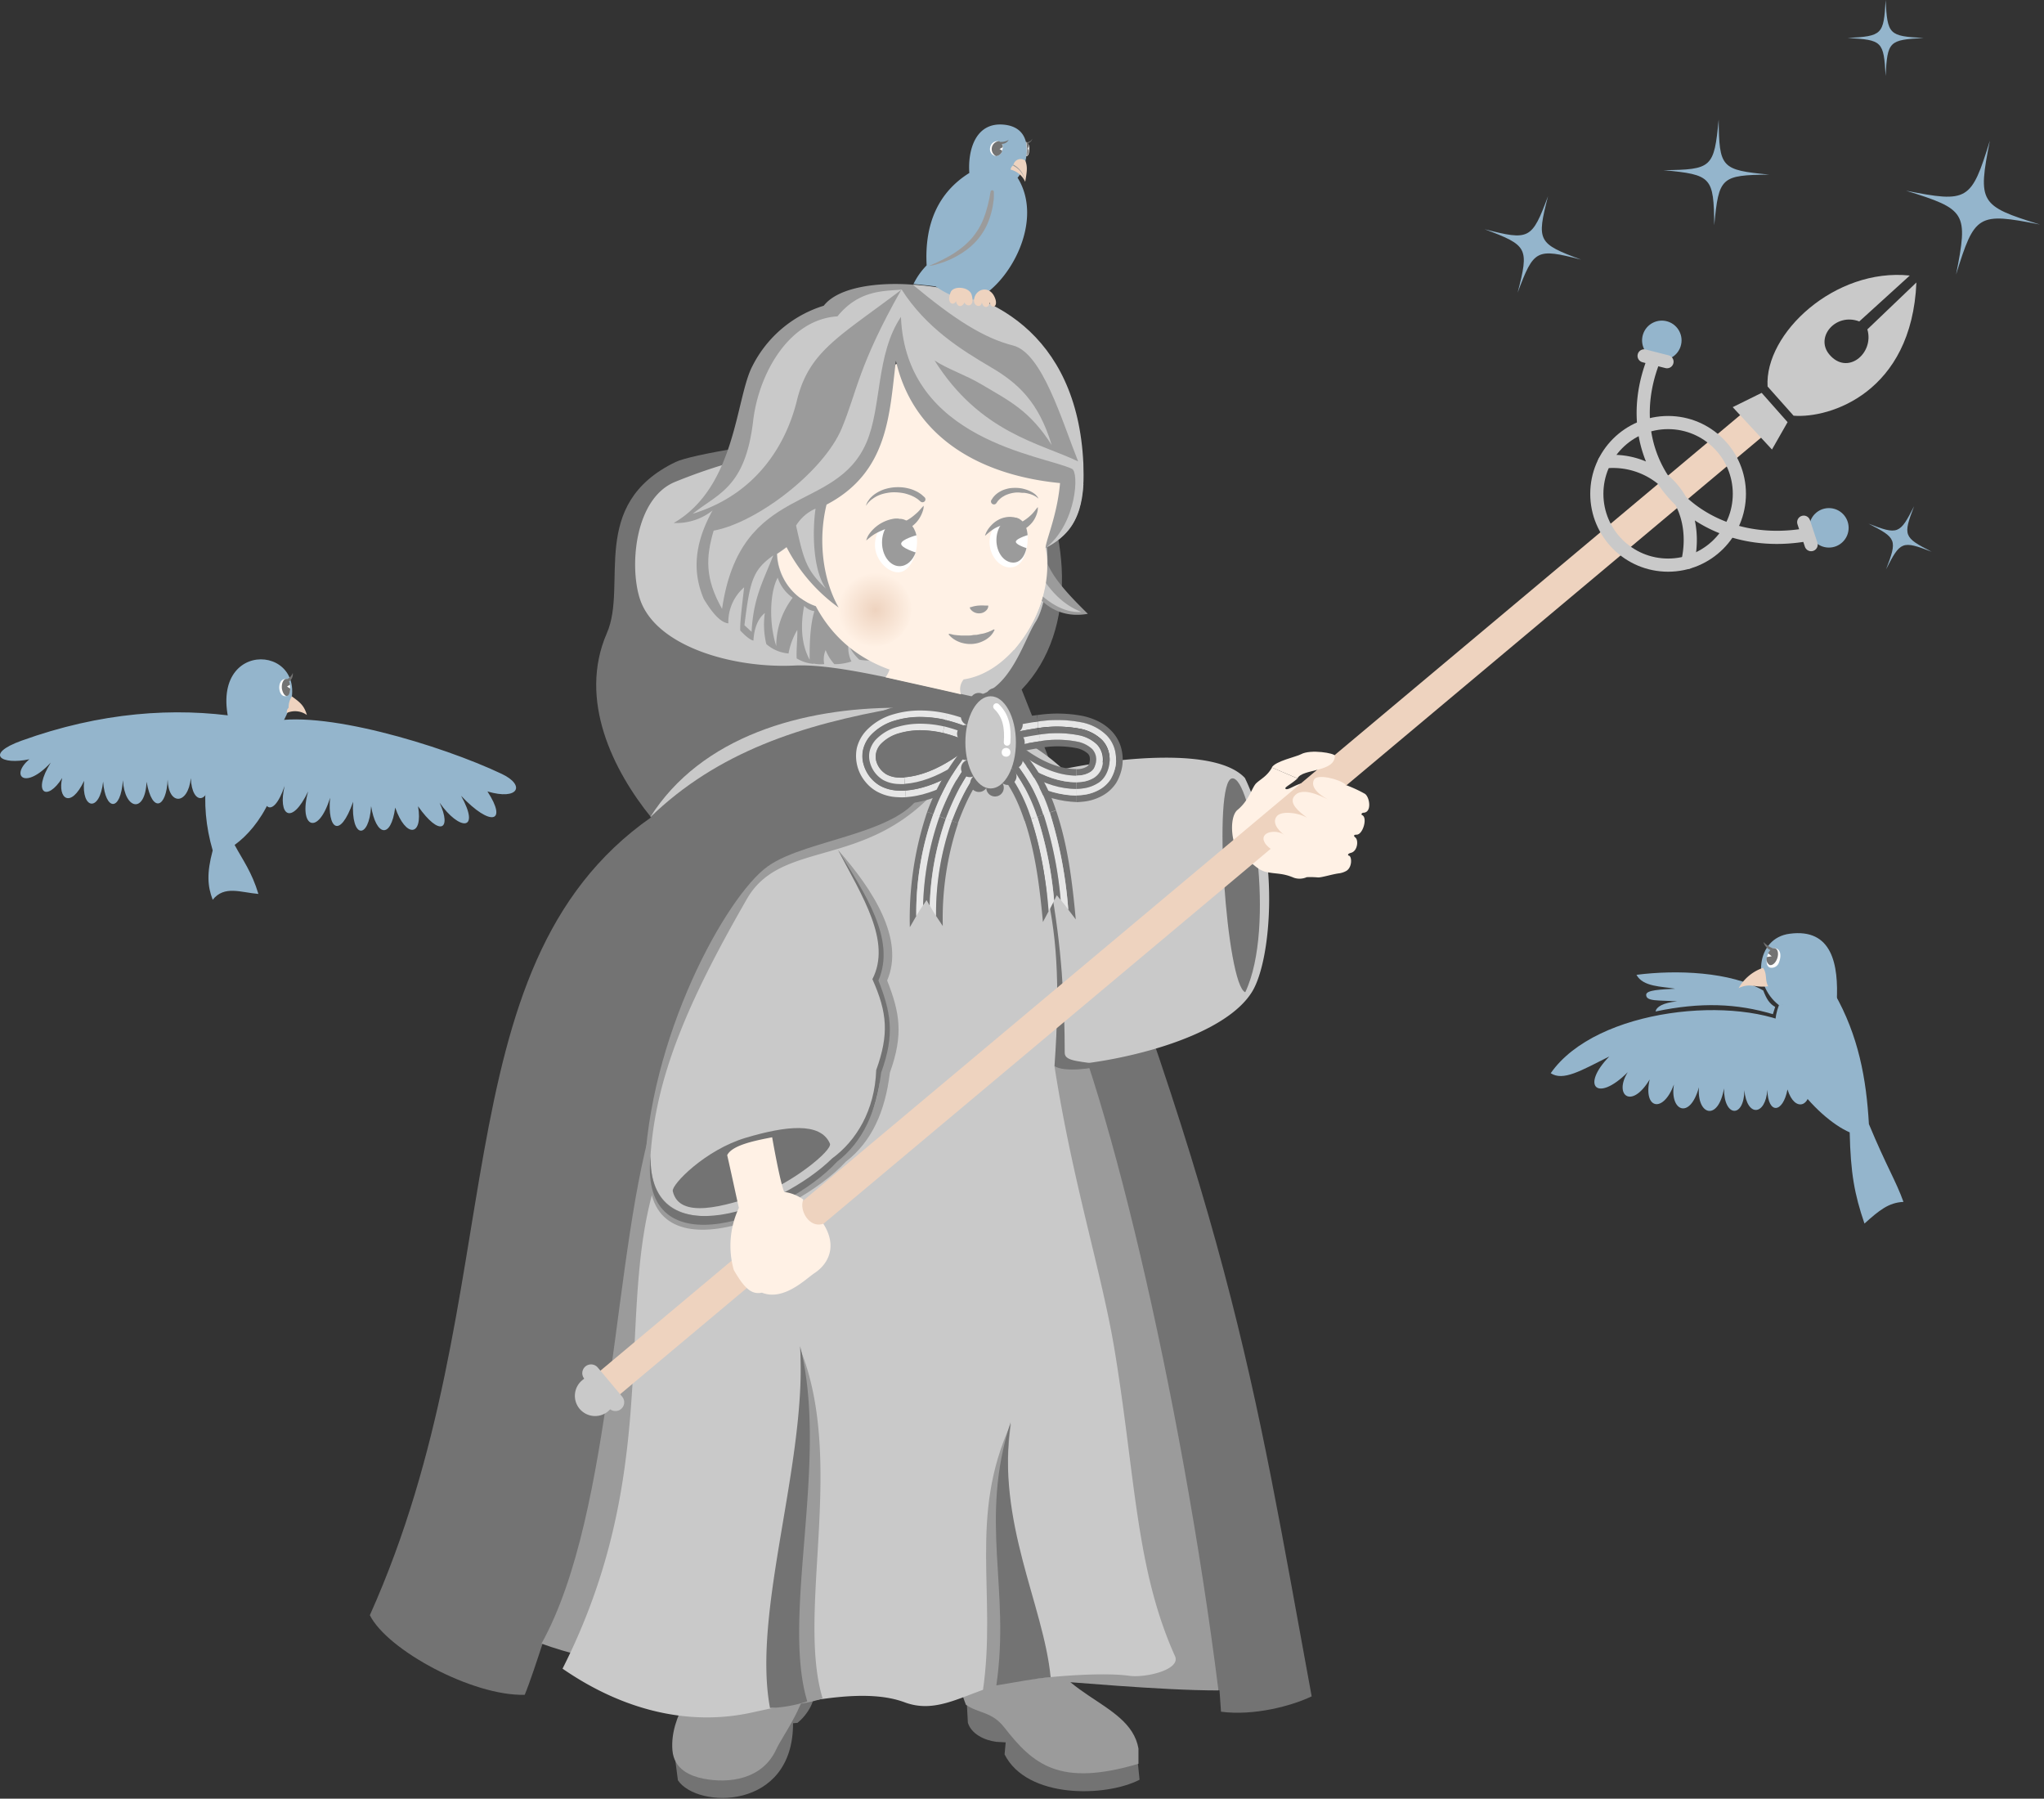 <?xml version="1.0" encoding="utf-8"?>
<!DOCTYPE svg PUBLIC "-//W3C//DTD SVG 1.1//EN"
"http://www.w3.org/Graphics/SVG/1.1/DTD/svg11.dtd">
<svg xmlns="http://www.w3.org/2000/svg"
   xmlns:xlink="http://www.w3.org/1999/xlink"
      width="466" height="410" viewBox="0 0 466 410">
<rect x="0" y="0" width="466" height="410" fill="#333333" stroke="none"/>
<defs>
  <style>.cls-1{fill:#737373;}.cls-2{fill:#9B9B9B;}.cls-12,.cls-14,.cls-15,.cls-3,.cls-7,.cls-8{fill:none;}.cls-3{stroke:#9B9B9B;}.cls-12,.cls-13,.cls-14,.cls-15,.cls-3,.cls-8{stroke-miterlimit:10;}.cls-15,.cls-3{stroke-width:3px;}.cls-13,.cls-4{fill:#c9c9c9;}.cls-5{fill:#fff1e5;}.cls-6{fill:#e6e6e6;}.cls-7{stroke:#737373;stroke-linejoin:round;stroke-dasharray:0 4.01;}.cls-13,.cls-14,.cls-15,.cls-7,.cls-8{stroke-linecap:round;}.cls-14,.cls-7{stroke-width:4px;}.cls-8{stroke:#fff;stroke-width:1.5px;}.cls-9{fill:#fff;}.cls-10{fill:url(#名称未設定グラデーション_14);}.cls-11{fill:url(#名称未設定グラデーション_14-2);}.cls-12{stroke:#eed3bf;stroke-linecap:square;stroke-width:7px;}.cls-13,.cls-14,.cls-15{stroke:#c9c9c9;}.cls-13{stroke-width:1.22px;}.cls-16{fill:#94b5cc;}.cls-17{fill:#eed3bf;}</style><radialGradient id="名称未設定グラデーション_14" cx="243.95" cy="138.35" r="11.22" gradientTransform="matrix(.76 0 0 .76 14.2 33.9)" gradientUnits="userSpaceOnUse"><stop offset="0" stop-color="#eed3bf"/><stop offset="1" stop-color="#fff1e5"/></radialGradient><radialGradient id="名称未設定グラデーション_14-2" cx="223.66" cy="169.21" r="7.61" gradientTransform="translate(41.02 .15)" xlink:href="#名称未設定グラデーション_14"/></defs><title>Prof_character</title><path class="cls-1" d="M153.55 398.08l1 7.73c4.35 6.53 26.33 7 26.25-13l1-.08c2.33-1.83 4.52-5.56 3.5-7.5z"/><path class="cls-2" d="M161.4 379.51c-2.5 4.5-8.73 11.51-8.1 19.44.35 4.48 4.29 5.93 7 6.48 5.83 1.17 13.5.25 16.67-6.67 1.5-3.28 7.17-10.42 7.75-18.67z"/><path class="cls-1" d="M259.32 400.95l.48 4.74c-7.77 4-25.65 4.36-30.77-5.77l.25-2.75-2.12-.12c-2.87-.37-5.75-1.87-6.5-4.37l-.25-4.62z"/><path class="cls-2" d="M259.55 402.05v-3.49c-2-11.39-21.24-11.76-22.34-27.74l-16.59 2.36c-2.76 6.43-2.23 10.84-.4 15.43 2.94 2 5.9 1.52 8.73 5.14 6.62 8.49 12.6 13.63 30.6 8.3z"/><path class="cls-1" d="M232.92 157.18c13.25-13.75 10.86-37.73 1.19-52.87-7.5-11.75-73.35-2.26-80.08 1-20 9.67-10.87 28-15.67 39-6.67 15.33 1.58 31.5 10.08 42-49.12 34.37-31.12 108.37-64.12 181.87 4 8 23.48 18.48 35.31 18.15 1.17-2.83 2.91-8.12 4.07-11.67 42.33-4.67 108-4.33 154.33 10.67l.34 4.85c7.5 1 16.17-1.33 20.67-3.5-13.5-73.35-17.87-108.73-66.12-229.5z"/><path class="cls-3" d="M211.4 181.35c-5 10.21-27 11.33-35.46 17.33-8.89 6.31-26.79 38.17-27.54 69.67"/><path class="cls-2" d="M123.45 374.66c5.42 2 14.76 4.42 17.76 4.17 2.5-16.75 17.27-96.44 8.27-125.31-9.83 30.24-9.36 91.14-26.03 121.14zM239.29 220.83c12.25 22 30 97 38.5 164.5-13.5 0-34-2-42.5-2.5 1-26.5 6-86.5 4-162z"/><path class="cls-4" d="M128.25 380.37c14.5 10 29.5 13 43.16 10s26.34-5.5 34.83-2.33c7.6 2.83 13.74-2.09 22.54-4.29 3.47-.87 20.62-2.87 28.72-1.75 3.63.5 11.78-1.37 10.38-4.49-9-20-9-41-13.81-70-2.91-17.48-9.54-38-13.67-64.5 13.5-.5 38.5-6.14 45.09-17 4.52-7.43 6.33-32.17-1.67-48.67-6.5-7-28.67-4.67-41.49-2-6-5.53-11.79-8.19-18.79-11-17.67 37.83-43.73 24-53.23 40.53-13.87 24.09-20.77 40.81-22 58.5a26.14 26.14 0 0 0 .48 8.43c-8.08 29.15 1.8 64.38-20.54 108.57zM236.07 141.83c-2.72 4.19-6 16.44-14.61 16.88-16.68-3.67-31.14-7.44-40.37-7-14 .67-31.83-4.37-35.26-15.37-2.38-7.64-1-22.79 8.09-26.5 37.67-15.33 61-5.17 82.41 5 3.74 8.24 2.96 21.99-.26 26.99z"/><path class="cls-1" d="M280.9 177.43c-4.55.61-1.25 47.17 3 48.75 7.09-14.92 1.34-49.33-3-48.75z"/><path class="cls-4" d="M148.2 186.33c11.68-18.52 34.74-25 56.53-25-21.91 3.85-41.1 10.04-56.53 25z"/><path class="cls-1" d="M224.79 162.08c15.16 24.25 17.95 55.44 17.95 77.94 0 2.07 4 1.83 8.8 2.81-2.16.67-8.8 1.69-11.13.19 2.74-38.59-3.62-45.69-15.62-80.94z"/><path class="cls-2" d="M191.07 193.76c5.5 10.58 13.25 20.83 8.82 29.44 3.43 7.67 3.8 12.6.87 20.73-.31 9.19-4.56 16.13-10.07 20.15-11.43 11.25-43 23.17-42.34-.7-4.13 29.56 32.91 14 44.46 1.45 6-4.65 9-11.52 10.07-20.33 3.19-8.81 2.19-13.81-.62-21 4.04-9.4-3.19-20.65-11.19-29.74z"/><path class="cls-1" d="M191.07 193.76c5.5 10.58 12.25 20.83 7.82 29.44 3.43 7.67 3.8 12.6.87 20.73-.31 9.19-4.56 16.13-10.07 20.15-11.43 11.25-42 23.13-41.37-.75-2.83 27 30.95 14 42.5 1.5 6-4.65 9-11.52 10.07-20.33 3.19-8.81 2.19-13.81-.62-21 4.03-9.4-3.05-19.74-9.2-29.74z"/><path class="cls-2" d="M182.45 307.56c1.67 26.33-7.54 59-3.4 81.11a30.41 30.41 0 0 0 8.5-1.5c-5.98-19.66 5.27-53.99-5.1-79.61z"/><path class="cls-1" d="M182.4 306.85c1.67 26.33-11 60.33-6.85 82.48a30.41 30.41 0 0 0 8.5-1.5c-5.98-19.65 5.02-54.98-1.65-80.98z"/><path class="cls-2" d="M230.49 324.51c-9.83 21.25-3.17 38.88-6.42 61 4.76-1.31 9.6-3 13.71-3.08-1.63-16.62-10.54-34.92-7.29-57.92z"/><path class="cls-1" d="M230.4 324.18c-7.25 22.5 0 37.88-3.25 60 5-.8 8.43-1.53 12.38-1.87-1.63-16.63-12.38-35.13-9.13-58.13zM153.38 271.51c1.45 6.51 11.83 3.5 20 .67 7.23-2.51 16.49-10 15.83-11.5-2.17-5-10.17-4-19.17-1.33-9.21 2.73-16.97 10.66-16.66 12.16z"/><path class="cls-5" d="M202.8 152.6a5.61 5.61 0 0 1-.92 1.79c6.48 1.48 10 2.21 17.21 3.88a3.48 3.48 0 0 1 .63-3.42z"/><path class="cls-1" d="M215.95 162.66a27.52 27.52 0 0 0-5.9-.71 21.28 21.28 0 0 0-6.2.82 13.63 13.63 0 0 0-6.51 3.93 9 9 0 0 0-2 3.83 9.21 9.21 0 0 0 1.93 7.65 9.07 9.07 0 0 0 2.67 2.26 10.7 10.7 0 0 0 4.8 1.28 12.49 12.49 0 0 0 1.77 0l.11 1.5a14.35 14.35 0 0 1-4.3-.27 10.94 10.94 0 0 1-3.11-1.17 10.57 10.57 0 0 1-3.11-2.64 10.72 10.72 0 0 1-2.23-8.96 10.46 10.46 0 0 1 2.33-4.48 15.1 15.1 0 0 1 7.22-4.39 22.77 22.77 0 0 1 6.63-.88 28.42 28.42 0 0 1 6.22.75z"/><path class="cls-6" d="M215.62 164.12a26 26 0 0 0-5.58-.67 19.79 19.79 0 0 0-5.76.76 12.16 12.16 0 0 0-5.8 3.48 7.45 7.45 0 0 0-1.67 3.18 6.76 6.76 0 0 0 .15 3.55 8.12 8.12 0 0 0 3.72 4.71 9.23 9.23 0 0 0 4.13 1.09 11.27 11.27 0 0 0 1.59 0l.11 1.5a12.49 12.49 0 0 1-1.77 0 10.7 10.7 0 0 1-4.8-1.28 9.07 9.07 0 0 1-2.67-2.26 9.21 9.21 0 0 1-1.93-7.64 9 9 0 0 1 2-3.83 13.63 13.63 0 0 1 6.51-3.93 21.28 21.28 0 0 1 6.2-.82 26.93 26.93 0 0 1 5.9.71z"/><path class="cls-1" d="M215.28 165.59a24.27 24.27 0 0 0-5.26-.64 18.3 18.3 0 0 0-5.32.7 10.69 10.69 0 0 0-5.09 3 6 6 0 0 0-1.34 2.54 5.32 5.32 0 0 0 .1 2.7 6.6 6.6 0 0 0 3 3.9 7.75 7.75 0 0 0 3.47.9 10.06 10.06 0 0 0 1.41 0l.11 1.5a11.27 11.27 0 0 1-1.59 0 9.23 9.23 0 0 1-4.13-1.09 8.12 8.12 0 0 1-3.72-4.71 6.76 6.76 0 0 1-.15-3.55 7.45 7.45 0 0 1 1.67-3.18 12.16 12.16 0 0 1 5.8-3.48 19.79 19.79 0 0 1 5.76-.76 25.5 25.5 0 0 1 5.58.67z"/><path class="cls-6" d="M214.95 167.05a22.73 22.73 0 0 0-4.94-.6 16.81 16.81 0 0 0-4.89.64 9.23 9.23 0 0 0-4.38 2.56 4.46 4.46 0 0 0-1 1.89 4.61 4.61 0 0 0 0 1.86 5.09 5.09 0 0 0 2.36 3.1 6.29 6.29 0 0 0 2.8.71 8.85 8.85 0 0 0 1.24 0l.11 1.5a10.06 10.06 0 0 1-1.41 0 7.75 7.75 0 0 1-3.47-.9 6.6 6.6 0 0 1-3-3.9 5.32 5.32 0 0 1-.1-2.7 6 6 0 0 1 1.34-2.54 10.69 10.69 0 0 1 5.09-3 18.3 18.3 0 0 1 5.32-.7 24.46 24.46 0 0 1 5.26.64z"/><path class="cls-1" d="M214.62 168.52a21.18 21.18 0 0 0-4.62-.56 15.32 15.32 0 0 0-4.45.58 7.78 7.78 0 0 0-3.67 2.11 3 3 0 0 0-.68 1.24 4.33 4.33 0 0 0 0 1l.28.76-.08-.19a4.44 4.44 0 0 0 .57 1 3 3 0 0 0 .9.77 4.83 4.83 0 0 0 2.14.53 7.64 7.64 0 0 0 1.06 0l.11 1.5a8.85 8.85 0 0 1-1.24 0 6.29 6.29 0 0 1-2.8-.71 5.09 5.09 0 0 1-2.36-3.1 4.61 4.61 0 0 1 0-1.86 4.46 4.46 0 0 1 1-1.89 9.23 9.23 0 0 1 4.38-2.56 16.81 16.81 0 0 1 4.89-.64 22.9 22.9 0 0 1 4.94.6zM245.45 181.32q.75 0 1.5-.11a9.81 9.81 0 0 0 4-1.37 7.27 7.27 0 0 0 2.24-2.17 9.35 9.35 0 0 0 1.18-3.22 9 9 0 0 0-.18-3.48 7.56 7.56 0 0 0-1.85-3.3 11.26 11.26 0 0 0-5.84-3 29 29 0 0 0-9.91-.16l-.19-1.49a30.6 30.6 0 0 1 10.43.18 15.09 15.09 0 0 1 3.27 1.09 11 11 0 0 1 3.33 2.36 9.07 9.07 0 0 1 2.21 3.95 10.48 10.48 0 0 1 .21 4.07 10.81 10.81 0 0 1-1.41 3.85 8.77 8.77 0 0 1-2.69 2.61 11.29 11.29 0 0 1-4.62 1.59q-.84.09-1.68.13z"/><path class="cls-6" d="M245.43 179.82q.67 0 1.33-.1a8.34 8.34 0 0 0 3.39-1.15c2.84-1.49 4.09-6.75 1.1-9.88a9.8 9.8 0 0 0-5.07-2.58 28.6 28.6 0 0 0-9.6-.13v-1.5a29 29 0 0 1 9.91.16 11.26 11.26 0 0 1 5.84 3 7.56 7.56 0 0 1 1.85 3.3 9 9 0 0 1 .18 3.48 9.35 9.35 0 0 1-1.18 3.22 7.27 7.27 0 0 1-2.24 2.17 9.81 9.81 0 0 1-4 1.37q-.75.08-1.5.11z"/><path class="cls-1" d="M245.38 175.32a4.31 4.31 0 0 0 2.36-.55 1.29 1.29 0 0 0 .44-.41q.1-.19.18-.39a3 3 0 0 0 .06-.33 3 3 0 0 0 0-1.14 1.53 1.53 0 0 0-.41-.72 5.54 5.54 0 0 0-2.77-1.28 22.55 22.55 0 0 0-7.85-.06l-.19-1.49a24 24 0 0 1 8.36.09 6.93 6.93 0 0 1 3.53 1.71 3.51 3.51 0 0 1 .84 3.09 5.19 5.19 0 0 1-.47 1.34 2.77 2.77 0 0 1-.89.85 5.42 5.42 0 0 1-2.17.71l-1 .08zM236.41 163a71.23 71.23 0 0 0-10.06 2.08 39.71 39.71 0 0 0-10.07-3.9l-.33 1.46a35.65 35.65 0 0 1 10.21 4.08 69.51 69.51 0 0 1 10.44-2.25z"/><path class="cls-6" d="M236.6 164.48a71.25 71.25 0 0 0-10.47 2.28 35.82 35.82 0 0 0-10.23-4.11l-.38 1.46a34.21 34.21 0 0 1 10.17 4.25 83.76 83.76 0 0 1 10.91-2.4v-1.48z"/><path class="cls-1" d="M251.26 168.69a9.8 9.8 0 0 0-5.07-2.58 28.66 28.66 0 0 0-9.6-.13l.37 1.49a25.76 25.76 0 0 1 8.91.11 8.36 8.36 0 0 1 4.3 2.15 5 5 0 0 1 1.24 4.32 4.35 4.35 0 0 1-2 3.26 6.88 6.88 0 0 1-2.78.93l-1.16.09v1.5q.67 0 1.33-.1a8.34 8.34 0 0 0 3.39-1.15c2.8-1.5 4.06-6.76 1.07-9.89z"/><path class="cls-6" d="M249.35 177.3a4.35 4.35 0 0 0 2-3.26 5 5 0 0 0-1.24-4.32 8.36 8.36 0 0 0-4.3-2.15 25.76 25.76 0 0 0-8.91-.11l.22 1.49a24 24 0 0 1 8.36.09 6.93 6.93 0 0 1 3.53 1.71 3.51 3.51 0 0 1 .84 3.09 5.19 5.19 0 0 1-.47 1.34 2.77 2.77 0 0 1-.89.85 5.41 5.41 0 0 1-2.17.71l-1 .08v1.5l1.16-.09a6.88 6.88 0 0 0 2.87-.93z"/><path class="cls-1" d="M225.61 168.4a32.94 32.94 0 0 0-10-4.27l-.33 1.46a35.64 35.64 0 0 1 10.46 4.45 68.84 68.84 0 0 1 11.21-2.58l-.37-1.49a84.59 84.59 0 0 0-10.97 2.43z"/><path class="cls-6" d="M215.28 165.59l-.33 1.46a34.75 34.75 0 0 1 10.59 4.62 72.52 72.52 0 0 1 11.64-2.72l-.22-1.49a68.84 68.84 0 0 0-11.21 2.58 36.13 36.13 0 0 0-10.47-4.45z"/><path class="cls-1" d="M225.33 173.31a35.66 35.66 0 0 0-10.71-4.79l.33-1.46a34.9 34.9 0 0 1 10.59 4.62 72.52 72.52 0 0 1 11.64-2.72l.19 1.49a75.77 75.77 0 0 0-12.04 2.86z"/><path class="cls-1" d="M245.45 181.32c-7.26-.07-14.27-4.4-19.53-9.07-5.31 4.42-12.31 8.93-19.42 9.44l.11 1.5c7-.5 14.07-4.63 19.42-8.86 5.72 4.44 12 8.24 19.43 8.5z"/><path class="cls-6" d="M245.43 179.82c-7.41.08-14.27-5-19.59-9.6-5.27 4.59-12.24 9.44-19.45 10l.11 1.5c7.11-.5 14-5 19.33-9.43 5.24 4.71 12.37 9 19.61 9.07z"/><path class="cls-1" d="M245.42 178.32c-7.42 0-14.39-5.41-19.56-10.1-5.28 4.65-12.21 9.93-19.57 10.48l.11 1.5c7.22-.52 14.17-5.33 19.45-9.9 5.35 4.58 12.16 9.58 19.59 9.54z"/><path class="cls-6" d="M225.87 166.18c5.22 4.75 12 10.57 19.53 10.62v1.5c-7.4.08-14.42-5.44-19.56-10.1-5.28 4.65-12.22 9.94-19.57 10.48l-.1-1.5c7.53-.59 14.29-6.2 19.7-11z"/><path class="cls-1" d="M225.88 164.18c5.27 4.77 11.88 11.08 19.5 11.13v1.5c-7.53-.08-14.29-5.85-19.53-10.62-5.39 4.76-12.18 10.42-19.7 11l-.11-1.5c7.64-.59 14.5-6.81 19.84-11.51zM207.43 211.36l1.47-2.56a66.8 66.8 0 0 1 3.89-23.22l-1.41-.51a76.19 76.19 0 0 0-3.95 26.29z"/><path class="cls-6" d="M210.44 206.33a66.35 66.35 0 0 1 3.76-20.24l-1.41-.51a67.09 67.09 0 0 0-3.89 23.22c.48-.84 1-1.62 1.54-2.47z"/><path class="cls-1" d="M211.24 205.18l.71 1.24a64.86 64.86 0 0 1 3.67-19.78l-1.41-.51a66.4 66.4 0 0 0-3.76 20.24z"/><path class="cls-6" d="M213.41 208.79a62.88 62.88 0 0 1 3.66-21.67l-1.41-.51a64.91 64.91 0 0 0-3.67 19.78c.41.79.9 1.62 1.42 2.4z"/><path class="cls-1" d="M214.94 211.09a68.76 68.76 0 0 1 3.5-23.46l-1.41-.51a62.57 62.57 0 0 0-3.62 21.67zM245.26 209.58c-.78-8.39-1.77-16.83-4.5-24.85l-1.42.49a99.35 99.35 0 0 1 4.21 22.12z"/><path class="cls-6" d="M243.55 207.34a99.14 99.14 0 0 0-4.22-22.16l-1.42.49a87.82 87.82 0 0 1 3.9 19.44q.89 1.07 1.74 2.23z"/><path class="cls-1" d="M240.94 204.06l.88 1.08a88.39 88.39 0 0 0-3.9-19.44l-1.42.49a86.4 86.4 0 0 1 3.83 19.11z"/><path class="cls-6" d="M240.32 205.3a87 87 0 0 0-3.83-19.12l-1.42.49c2.32 6.78 3.33 14 4 21.09q.64-1.21 1.25-2.46z"/><path class="cls-1" d="M235.07 186.68l-1.42.49c2.47 7.46 3.4 15.24 4.12 23l1.29-2.43a91.13 91.13 0 0 0-3.99-21.06zM225.98 172.25c-4.22 4.15-6.87 9.4-9 14.87l1.41.51c1.84-4.93 3.94-9.45 7.6-13.28 3.87 3.46 6 8 7.61 12.81l1.42-.49c-1.77-5.49-4.57-10.69-9.04-14.42z"/><path class="cls-6" d="M225.89 170.18c-4.83 4.35-8 10.38-10.27 16.38l1.41.51c2.08-5.47 4.74-10.72 9-14.87 4.48 3.63 7.31 9 9.1 14.43l1.42-.49c-2.09-6.06-5.48-11.91-10.66-15.96z"/><path class="cls-1" d="M225.81 168.25c-5.44 4.8-9.07 11.09-11.61 17.84l1.41.51c2.29-6 5.41-12.06 10.27-16.4 5.15 4 8.57 9.86 10.61 16l1.42-.49a35.74 35.74 0 0 0-12.1-17.46z"/><path class="cls-6" d="M225.74 166.31a46.6 46.6 0 0 0-13 19.27l1.41.51c2.56-6.77 6.19-13 11.61-17.84a35.72 35.72 0 0 1 12.1 17.45l1.42-.49a37.5 37.5 0 0 0-13.54-18.9z"/><path class="cls-1" d="M225.67 164.37a49.72 49.72 0 0 0-14.29 20.69l1.41.51a46.27 46.27 0 0 1 13-19.27 37.61 37.61 0 0 1 13.54 18.88l1.42-.49c-2.81-8.66-7.91-14.87-15.08-20.32z"/><ellipse class="cls-7" cx="225.85" cy="169.22" rx="5.76" ry="10.51"/><ellipse class="cls-4" cx="225.85" cy="169.22" rx="5.76" ry="10.51"/><path class="cls-8" d="M227.18 161.06c2.17 2.08 2.67 4.75 2.42 8.17"/><circle class="cls-9" cx="229.37" cy="171.49" r="1"/><path class="cls-2" d="M247.02 110.35c-.9 8.7-3.11 11.47-9.13 14.89.23-5.85.13-14-.09-16.54zM188.23 148.18a10.37 10.37 0 0 0 2 3.22 12 12 0 0 0 3.88-.62 7.19 7.19 0 0 1-.68-3.88 9.9 9.9 0 0 0 2.5 3.48 12.48 12.48 0 0 0 6.84-.72c-8.85-5-13.57-12.17-20-21.4-.47 7.62-1 16.52 2.34 22.92a8.32 8.32 0 0 0 2.8.2 5.54 5.54 0 0 1 .32-3.2zM238.07 126.18c.9 4.72 5.76 9.61 9.94 13.74-5.62 1-9.87-1.44-12.61-5.49.01-3.45.31-6.25 2.67-8.25z"/><path class="cls-4" d="M237.55 131.56c2.5 3.92 5.42 6.54 9 7.94-3.62.21-6.87-1.69-9.79-4.4a15.53 15.53 0 0 0 .79-3.54z"/><path class="cls-5" d="M240.79 98.95c-2.57-9.61-11.3-18-27.08-17.7-16.22.35-32.77 15-32.7 33.9a66.58 66.58 0 0 0 .47 7.75 27.9 27.9 0 0 1-4.27 3.35 13 13 0 0 0 8.78 11.93c6.12 11.48 17.44 16.77 31.58 16.84 12.59.07 23.34-17.06 20.83-30-.33-1.84 5.77-13.47 2.39-26.07z"/><circle class="cls-10" cx="199.25" cy="138.85" r="8.51"/><path class="cls-11" d="M238.3 132.18a9.37 9.37 0 0 0-4.59-1.15 8.51 8.51 0 0 0-8.51 8.51c0 4 2.2 7.72 6 8.58 3.78-4.7 6.6-9.69 7.1-15.94z"/><path class="cls-2" d="M216.41 144.48a5.89 5.89 0 0 1 .61.12 3.63 3.63 0 0 0 .63.13l.7.08c.26 0 .52.05.79.06s.55 0 .82 0h.83s.56 0 .84-.07.56-.07.84-.08.56-.08.82-.14.53-.1.8-.15.51-.13.74-.21.48-.14.67-.24.42-.15.55-.24l.53-.27.18.08-.24.47a3.36 3.36 0 0 1-.34.51 3.7 3.7 0 0 1-.53.59 6.76 6.76 0 0 1-.74.58 6.88 6.88 0 0 1-.92.5 7.41 7.41 0 0 1-1.05.38 7.62 7.62 0 0 1-1.14.2 7.38 7.38 0 0 1-1.16 0 7.18 7.18 0 0 1-1.1-.18 5.31 5.31 0 0 1-1-.33 5.55 5.55 0 0 1-.84-.42 4.29 4.29 0 0 1-.65-.46 3.06 3.06 0 0 1-.45-.41l-.36-.37zM221.07 138.47l.25-.08c.17 0 .35-.11.56-.15a7 7 0 0 1 1.35-.21 10 10 0 0 1 1.27 0h.8a1.19 1.19 0 0 1 0 .27 1.39 1.39 0 0 1-.27.64 2.23 2.23 0 0 1-1.72.87 2.41 2.41 0 0 1-1.74-.61 1.61 1.61 0 0 1-.41-.51 2.37 2.37 0 0 1-.09-.22z"/><path class="cls-9" d="M209.07 123.45c0 3.19-1.72 7-4.29 7s-5.3-3-5.3-6.21 2.08-5.78 4.65-5.78a4.79 4.79 0 0 1 4.94 4.99z"/><path class="cls-2" d="M205.42 119.18l.29-.1a1.87 1.87 0 0 0 .26-.1l.33-.14a9.23 9.23 0 0 0 1.82-1.14c.32-.25.63-.53.93-.79s.54-.55.76-.79c.43-.49.77-.84.77-.84a3.24 3.24 0 0 1-.18 1.16 7.67 7.67 0 0 1-.46 1.12 6.81 6.81 0 0 1-.76 1.19 6.5 6.5 0 0 1-2.08 1.73 3.85 3.85 0 0 1-.5.22 4.12 4.12 0 0 1-.4.13l-.3.07zM204.97 120.05h-.38a2.5 2.5 0 0 0-.39 0c-.14 0-.29 0-.47.07a11.64 11.64 0 0 0-2.64.79 14.18 14.18 0 0 0-1.38.66 9.9 9.9 0 0 0-1.13.74c-.31.25-.58.46-.77.62l-.3.26s0-.14.1-.39a4.37 4.37 0 0 1 .47-.95 8.55 8.55 0 0 1 5.32-3.54 5.12 5.12 0 0 1 .64-.1 3.92 3.92 0 0 1 .48 0h.38z"/><path class="cls-2" d="M205.45 123.95c0-1 3.49-1.94 3.49-1.94-.52-2.17-2.05-3.75-3.85-3.75-2.24 0-4 2.42-4 5.4s1.81 5.4 4 5.4c1.63 0 3-1.28 3.67-3.13 0 0-3.32-1.02-3.31-1.98z"/><path class="cls-9" d="M234.3 122.53c0 3-1 6.89-4.12 6.81-2.44-.06-4.58-2.74-4.58-5.77s2.18-5.43 4.62-5.43 4.08 1.36 4.08 4.39z"/><path class="cls-2" d="M231.76 119.58l.26-.13.61-.31a10.89 10.89 0 0 0 1.75-1.15c.3-.24.59-.51.86-.77a9 9 0 0 0 .68-.79c.38-.49.68-.84.68-.84a3.15 3.15 0 0 1-.1 1.12 6.5 6.5 0 0 1-.39 1.1 6 6 0 0 1-.7 1.17 6.81 6.81 0 0 1-1.92 1.68 5.37 5.37 0 0 1-.76.38l-.27.11z"/><path class="cls-2" d="M231.8 119.87l-.36-.12a1.91 1.91 0 0 0-.38-.11c-.13 0-.25-.08-.42-.09a5.26 5.26 0 0 0-1.17 0 4.86 4.86 0 0 0-.67.1 5 5 0 0 0-.69.2 6.49 6.49 0 0 0-.69.27c-.22.11-.45.21-.66.34a8.07 8.07 0 0 0-1.11.77c-.62.51-1.07.89-1.07.89s0-.14.11-.38a4.74 4.74 0 0 1 .47-.94 7 7 0 0 1 .95-1.17 6.06 6.06 0 0 1 .64-.58 6.15 6.15 0 0 1 .76-.5 5.46 5.46 0 0 1 1.73-.63 4.9 4.9 0 0 1 1.65-.05 4.49 4.49 0 0 1 .68.13 3.05 3.05 0 0 1 .46.15l.35.14z"/><path class="cls-2" d="M234.28 121.98c-.19-2.43-1.33-4-3.26-4-2.12 0-3.85 2.3-3.85 5.13s1.72 5.13 3.85 5.13c1.56 0 2.6-1.42 3-3.3 0 0-2.43-.75-2.42-1.45s2.68-1.51 2.68-1.51zM225.98 114.04l.28-.42a2.73 2.73 0 0 1 .39-.5 4.16 4.16 0 0 1 .65-.61 5 5 0 0 1 .84-.54 5.3 5.3 0 0 1 1-.42 7.77 7.77 0 0 1 1.12-.27 9.47 9.47 0 0 1 1.17-.07 8.33 8.33 0 0 1 1.16.07 7.92 7.92 0 0 1 1.09.24 7.28 7.28 0 0 1 1.8.78 6.49 6.49 0 0 1 .63.47c.16.18.3.32.4.45l.26.45-.39-.32a5.4 5.4 0 0 0-1.13-.59 7.47 7.47 0 0 0-1.74-.42c-.32 0-.66 0-1-.06a7.27 7.27 0 0 0-1 0 8.33 8.33 0 0 0-1 .17 7.32 7.32 0 0 0-.92.29 4 4 0 0 0-.79.39 3.86 3.86 0 0 0-.64.43 3.6 3.6 0 0 0-.44.41 1.77 1.77 0 0 0-.34.4l-.29.41a.68.68 0 0 1-1.11-.74zM197.38 115.3l.25-.59a3.12 3.12 0 0 1 .38-.64 3.91 3.91 0 0 1 .63-.76 5.82 5.82 0 0 1 .9-.75 8.85 8.85 0 0 1 1.14-.65 7.66 7.66 0 0 1 1.32-.49 10.34 10.34 0 0 1 1.43-.29 11.12 11.12 0 0 1 1.46-.08 10.59 10.59 0 0 1 1.42.12 11.39 11.39 0 0 1 1.3.3 7.57 7.57 0 0 1 1.13.45 5 5 0 0 1 .9.5 4.37 4.37 0 0 1 .64.48l.53.47a.67.67 0 0 1-.88 1l-.08-.06-.43-.37a3.26 3.26 0 0 0-.54-.38 4.48 4.48 0 0 0-.75-.42 6.58 6.58 0 0 0-.95-.39 10.08 10.08 0 0 0-1.12-.32 11.93 11.93 0 0 0-2.54-.21 9.3 9.3 0 0 0-1.3.15 8.79 8.79 0 0 0-1.24.3 8.11 8.11 0 0 0-1.1.45 6.8 6.8 0 0 0-.91.57 4.15 4.15 0 0 0-.7.58 3.11 3.11 0 0 0-.49.53z"/><path class="cls-2" d="M211.67 65.31c-7.9-1.25-19.87-.75-23.87 4.38a27.2 27.2 0 0 0-16.26 13.75c-3.87 7.37-3.69 27.52-17.94 35.77a13.22 13.22 0 0 0 8.85-2.85c-4.65 8.4-4.28 14.77-2 20.17 1.05 1.72 3.33 5.35 5.6 5.56a10.49 10.49 0 0 1 3.6-8.21c-.3 2.77-1 7.91-.88 9.86.69.69 2 2.07 3 2.29.13-2.1.66-4.7 2.6-6.3a18.94 18.94 0 0 0 .34 7.09 8.84 8.84 0 0 0 5.06 2.14 16.34 16.34 0 0 1 2-5.37c.08 1.72-.25 4.47-.14 6.49a8.52 8.52 0 0 0 3.83 1.24 120.25 120.25 0 0 1-1.62-14.06 13.26 13.26 0 0 1-6.74-11c.69-.46 1.44-1 2.21-1.56a38.87 38.87 0 0 0 11.89 13.79c-3.64-6.41-4.73-15.43-2.76-23.46 14.14-7.41 14.32-20.64 15.81-32.79 4.2 18.37 21.06 27.6 42.66 28.2.41-24.17-11.46-41.38-35.24-45.13z"/><path class="cls-4" d="M205.55 66.01c-14.17 10.75-21.12 14-23.87 25.29-2.34 9.56-8.87 21.25-23.75 25.81 5.83-4.67 12-5.94 13.79-21.27 1.25-10.47 8-23 19.21-23.73 4.95-6.1 10.62-5.71 14.62-6.1zM181.49 119.81a9.82 9.82 0 0 1 4.44-3.87c-.75 5.25-.63 14 2.38 18.25-4.51-4.26-5.07-6.57-6.82-14.38zM177.3 131.68a9.18 9.18 0 0 0 3.42 4.58 18.09 18.09 0 0 0-3.75 11c-1.67-5.08-1.5-12.2.33-15.58zM183.34 138.1a3.91 3.91 0 0 0 2.33 1.21c-.87 2.79-1.12 6.71-1.08 11.08-1.92-3.5-2.12-7.88-1.25-12.29zM176.3 126.6c-4.67 3.33-5.33 5.75-6.58 15.92l1.63 1.5c.41-7.76 2.62-11.51 4.95-17.42z"/><path class="cls-4" d="M246.99 105.68c-1.37-30-21.81-40-38.85-40.75 9.54 7.94 16.17 12.13 22.83 13.83s11.1 17.09 14.83 26.42c-8.73-4.19-22.35-6.53-32.73-23 3.18 2.06 7 3.24 10.71 5.45 6.19 3.69 11 5.91 16 13.84-3-9.87-7.66-14.14-14-17.84-6.67-3.92-14.67-8.92-20.25-17.67-9.87 17.42-10.15 23.35-13.62 31.67-4.12 9.88-19.37 21.54-29.21 23.33-1.79 6.08-2 10.92 1.92 17.83 4.21-28.92 25.85-21.51 32.92-37.92 3.5-8.12 2.13-20.12 7.86-28.64 1.14 28.14 32.22 31.47 39 34.64 1.63.77 1.08 12.25-5.79 17.88 8.46-4.29 8.6-12.32 8.38-19.07z"/><path class="cls-5" d="M295.81 177.45c-1.44 1.31-3 2-2.75 2.32.5.66 2.75-1.46 5-1.39s7.17.06 7.79.22a30.29 30.29 0 0 1 5.31 2.34c1.1.69 1.67 4.23-.29 4.32-.41 0-.65.4-.3.56 1.25.57.16 4.44-1.28 4.44-.69 0-.74.29-.29.65.77.61.5 3.12-1 3.49-.87.22-.72.61-.49.64.7.08.86 2.69-.62 3.51a4.69 4.69 0 0 1-1.48.51c-1.5.16-4.11 1-4.93.95a19.07 19.07 0 0 0-2.56-.06 4.06 4.06 0 0 1-2.94.13c-2.74-1.16-4-.78-6.56-1.37-2-.62-2.79-2-5-3.37-2.73-1.65-3.41-9-1.27-10.74 2.66-2.19 3.28-5.14 4.26-6.07s2.47-1.59 3.59-3.58z"/><path class="cls-12" d="M139.67 314.68L398.38 97.81"/><path class="cls-13" d="M138.84 320.62a4 4 0 1 1-5.65-5.58z"/><path class="cls-14" d="M134.75 313.01l5.56 6.64"/><path class="cls-5" d="M306.75 178.83c-1.37-1.25-6.37-2.44-7.12-1.19s0 2.88 3.06 4.56c-2-1-6.13-2.91-7.69-.62-1.06 1.56.94 3.31 3 4.81-2.56-1.37-6-1.45-6.87-.37-1.12 1.31-.06 3 1.75 4.38-1.31-1.12-3.81-1-4.56 0s.25 2.25 1.25 3c4.99 2.99 19.18-3.22 17.18-14.57zM289.95 174.94c.81-1.44 5.65-2.45 6.63-3 2.23-1.23 7.75-.23 7.75.33 0 3.84-7.52 2.92-8.52 5.17z"/><path class="cls-4" d="M401.63 89.55l-6.6 3.26 8.95 9.66 3.56-6.24-5.91-6.68zM408.91 94.76c8.25.66 26.94-5.27 28-30.37l-11.18 10.69c1.62 5.48-4.59 10.63-8.69 5.7-3.28-3.94 1.47-9.55 6.85-7.51l11.51-10.46c-17.09-1.8-33.14 13.2-32.42 25.29z"/><circle class="cls-15" cx="380.3" cy="112.57" r="16.25"/><path class="cls-15" d="M365.79 105.28a17.79 17.79 0 0 1 14.73 5.31c4.67 4.82 5.65 11.49 4.24 17.6M377.3 81.33c-10.25 24.67 10.42 46.5 37.25 40"/><circle class="cls-16" cx="411.82" cy="107.42" r="4.5" transform="rotate(-71.77 374.725 115.275)"/><path class="cls-15" d="M374.83 81.12l5.22 1.33"/><circle class="cls-16" cx="416.96" cy="120.32" r="4.5"/><path class="cls-15" d="M411.22 119.03l1.69 5.12"/><path class="cls-5" d="M173.7 294.66c5 2 10.08-3.21 12-4.46 3.4-2.26 5.13-6.37 2-11.25-3.25 1.13-5.59-3.22-4.54-5.5a9.62 9.62 0 0 0-4.37-1.75c-1-2.33-2.75-12.46-2.75-12.46-3.33.67-9.08 1.67-10.25 4.08 1 4.33 2.33 10.67 2.67 12a20.32 20.32 0 0 0-1.17 14.17c2.37 4.09 4 5.69 6.41 5.17z"/><path class="cls-16" d="M360.46 59.18c-10.21-2.63-10.77-2.34-14.46 7.53 2.63-10.21 2.34-10.77-7.53-14.46 10.21 2.63 10.77 2.34 14.46-7.53-2.64 10.23-2.34 10.8 7.53 14.46zM403.37 39.8c-11 .12-11.51.56-12.55 11.54-.12-11-.56-11.51-11.54-12.55 11-.12 11.51-.56 12.55-11.54.12 11.02.57 11.5 11.54 12.55zM440.39 125.77c-6.72-2.58-7.13-2.42-10.39 4 2.58-6.72 2.42-7.13-4-10.39 6.72 2.58 7.13 2.42 10.39-4-2.57 6.71-2.41 7.12 4 10.39zM438.55 8.66c-7.9.42-8.24.75-8.66 8.66-.42-7.9-.75-8.24-8.66-8.66 7.9-.42 8.24-.75 8.66-8.66.42 7.91.76 8.24 8.66 8.66zM465.07 51.18c-14.13-2.79-14.87-2.34-19.12 11.41 2.79-14.13 2.34-14.87-11.41-19.12 14.13 2.79 14.87 2.34 19.12-11.41-2.79 14.12-2.35 14.87 11.41 19.12zM405.57 229.12l12.6-2.77c5.58 9.75 7.33 19.67 7.91 29.88 4 9.63 6.19 13 7.88 17.74-3.37.15-5.56 1.94-8.89 4.94-2.31-6.77-3.16-11.55-3.37-20.79-7.46-3.19-20.57-17.56-16.13-29z"/><path class="cls-16" d="M418.75 228.31c.44-8.37-1-16.79-10.77-15.46-7.61 1-8.67 11.4-2.42 16.27zM353.54 244.64c2.85 1.84 6.82-.54 13.36-3.82-6.56 6.7-2.83 10.62 4.2 3.59-3.23 5.17.83 8.62 5 1.65-1.53 6.75 3.08 7.8 5.53 1.15-1 6 3.63 8.17 5.7.63-.48 6.41 4.4 7.84 5.72.26-.07 6.63 4.61 6.86 4.63.4.61 6.27 4.85 5.79 5.25-.07.14 5.65 3.55 5.38 4.59-.09 1.71 5.48 5.51 3.63 4.9-.47l-2.44-13.52c-13.56-7.71-46.05-4.66-56.44 10.29z"/><path class="cls-16" d="M404.19 231.18l.52-1.65c-1.28-.75-1.93-1.71-2.71-3.75-7.5-4.28-19.76-4.75-28.91-3.57 1.5 2.78 5.78 2.62 8.84 3.17-3.2.17-6.63.26-6.63 1.39 0 1.56 2.76 1.19 7.07 1.49-3.21.31-4.74 1.24-4.92 2.3 10.35-2.17 18.55-1.82 26.74.62z"/><path class="cls-17" d="M401.94 220.62a10.17 10.17 0 0 0-5.56 4.63c2.63-1.31 3.79 0 6.75-.44-.81-1.32-.19-2.88-1.19-4.19z"/><path class="cls-9" d="M405.59 219.35a1.76 1.76 0 0 1-2.06 1.21c-.75-.22-1-1.47-.58-2.73s1.18-1.87 1.93-1.65c1 .29 1.33 1.54.71 3.17z"/><path class="cls-1" d="M404.7 216.18a.79.79 0 0 0-.49 0 6.28 6.28 0 0 1-2.17-1.45 2.77 2.77 0 0 0 1.58 1.83 2.72 2.72 0 0 0-.51.73l.81.7-1.09.17a1.52 1.52 0 0 0 .6 1.8c.62.21 1.41-.47 1.76-1.52s.13-2.09-.49-2.26z"/><path class="cls-16" d="M64.51 164.56c-4.5 2.42-8 1.92-12.5-1-3.88-19.5 22-16.07 12.5 1z"/><path class="cls-17" d="M66.54 158.74c1.78 1.31 2.78 2 3.43 4.25a4.63 4.63 0 0 0-4.58-.47 1.37 1.37 0 0 1 .41-1.19 4.56 4.56 0 0 1 .74-2.59z"/><path class="cls-16" d="M54.82 163.46c-15-2.31-31.92-1.12-49.92 5.38-8.55 3.09-4.58 5.6 1.8 4.23-4.47 3.77-1 7.11 4.87.77-4.33 7-.83 9 2.61 3.5-1.11 4.67 1.89 7.17 5 .65-.66 6.52 3.56 7.26 4.33.18.51 6.68 4 7 4.51-.32.39 6.72 5.06 7.73 5.4.35 1.3 7.38 4.55 5.88 4.8-.5.16 5.91 4.63 5.88 5.29-.33.24 6.41 4.43 5.87 4.3-.41 3.95 1.43 8.2-9.47 7.01-13.5zM60.89 164.72c-2.24 3.52-2.6 7.51-.43 12.78-1.54 6.62 1.63 9.89 4.44 1.63-1.63 6.71 1.54 9.25 5.35 1.27-2.27 8.16 2.27 10.34 5 1.45-.63 7.08 2.19 9.58 5.26.91-.54 8.51 3.63 8.71 4.1 1 1.08 6.76 4.5 7.71 5.49.32 2.41 7 6.39 6.63 5.21-.29 4.92 7 7.76 5.39 4.91-.82 4.48 6.41 9.44 6.62 4.91-1.56 6.71 7.11 10.67 6.14 6-1 7.08 2.09 8.75-1.4 3.27-4-13.75-6.52-41.65-14.97-53.51-11.69z"/><path class="cls-16" d="M52.01 163.56c-5.37 8.55-6.69 19.46-3.52 30.29-1.4 5.25-1.17 8.17 0 11.25 2.67-3.33 6.33-1.67 10.42-1.33-1.5-5-3.58-7.75-5.42-11.17 5.67-4.08 11.92-13.58 11-28-.17-3.07-10.67-3.93-12.48-1.04z"/><path class="cls-9" d="M66.12 156.67c0-1-.3-1.89-.93-1.9-1.46 0-1.58 1.62-1.52 2.21.1 1 .63 1.85 1.53 1.71.67-.12.95-.77.92-2.02z"/><path class="cls-1" d="M65.5 154.79a2.56 2.56 0 0 0 1.24-1.38 1.9 1.9 0 0 1-.83 1.9 3.7 3.7 0 0 1 .21.77c-.12.06-.5.31-.68.41l.73.49c-.07 1-.29 1.64-.81 1.66s-1-.92-1.1-1.75c-.1-1.3.49-2.35 1.24-2.1z"/><path class="cls-16" d="M231.99 40.51c2-2.08 4.62-11.25-3-12.08-6.61-.72-8.37 5.83-8 11-7.06 4.4-10.25 11.58-9.73 21.06a16.17 16.17 0 0 0-3 4.25c1.81.19 3.38.31 5.06.56 3.25 2.19 6 3.25 9.25 2.94 7.75-3.71 15.5-18 9.42-27.73z"/><path class="cls-9" d="M228.53 34.05a1.54 1.54 0 0 1-1.61 1.5 1.57 1.57 0 0 1-1.18-1.91 1.68 1.68 0 0 1 1.84-1.46 1.4 1.4 0 0 1 .95 1.87z"/><path class="cls-1" d="M227.89 33.98a5.36 5.36 0 0 1 .61.39 1.63 1.63 0 0 1-1.43 1.21 1.81 1.81 0 0 1 .6-3.4.91.91 0 0 1 .37.16 3.17 3.17 0 0 0 1.93-.47 1.79 1.79 0 0 1-1.55.93 1.91 1.91 0 0 1 .19.76c-.3.17-.48.27-.72.42z"/><path class="cls-9" d="M234.66 33.83c0 .91-.16 1.75-.67 1.79a10.33 10.33 0 0 0-.11-3.3 1.55 1.55 0 0 1 .78 1.51z"/><path class="cls-1" d="M234.35 33.85a1.87 1.87 0 0 0 .18.38 2.25 2.25 0 0 1-.45 1.37 8.71 8.71 0 0 0-.11-3.24l.22.07a1.55 1.55 0 0 0 1.17-.81 1.4 1.4 0 0 1-1 1 2.07 2.07 0 0 1 .18.89 1.46 1.46 0 0 0-.19.34z"/><path class="cls-2" d="M211.76 60.62l.95-.41c.3-.13.68-.27 1.08-.48s.88-.4 1.37-.67 1-.52 1.57-.86a18.65 18.65 0 0 0 1.66-1.09 18.18 18.18 0 0 0 1.68-1.32 19.07 19.07 0 0 0 1.52-1.53 16.88 16.88 0 0 0 1.27-1.73 15.67 15.67 0 0 0 1-1.81 21 21 0 0 0 1.21-3.48c.18-.52.24-1 .36-1.45a11.59 11.59 0 0 0 .23-1.14c.11-.64.19-1 .19-1a.37.37 0 0 1 .73.08v1c0 .33 0 .74-.1 1.2a13.92 13.92 0 0 1-.25 1.55 15.09 15.09 0 0 1-.47 1.81 16.41 16.41 0 0 1-.76 2 15.05 15.05 0 0 1-1.13 2 15.32 15.32 0 0 1-1.44 1.82 15.75 15.75 0 0 1-1.71 1.56 9.64 9.64 0 0 1-.91.67 9.94 9.94 0 0 1-.92.6 19.46 19.46 0 0 1-1.83 1c-.58.3-1.17.51-1.69.72s-1 .34-1.47.49-.82.24-1.14.32z"/><path class="cls-17" d="M230.4 38.66a1.38 1.38 0 0 1 .63-1 1.68 1.68 0 0 1 2.75-1c.54 1.46.32 2.59-.05 4.78a5 5 0 0 0-3.33-2.78zM216.74 66.6c.63-1.54 4.22-1.26 4.77.58.88 2.91-1.26 2.8-1.62 1.75-.59 1.25-1.69 1.06-1.94-.28-.5 1.16-2.29.61-1.21-2.05zM222.07 68.24c.35-2.56 3.82-3.39 4.88 0 .56 1.81-.94 2.34-1.37.62.06 1.44-1.53 1.53-1.72 0-.13 1.48-2.01.98-1.79-.62z"/><path class="cls-2" d="M230.95 37.76a5 5 0 0 1 2.79 3.74 5.17 5.17 0 0 0-2.67-3.96.78.78 0 0 0 0 .13.23.23 0 0 0-.12.09z"/>
  </svg>
